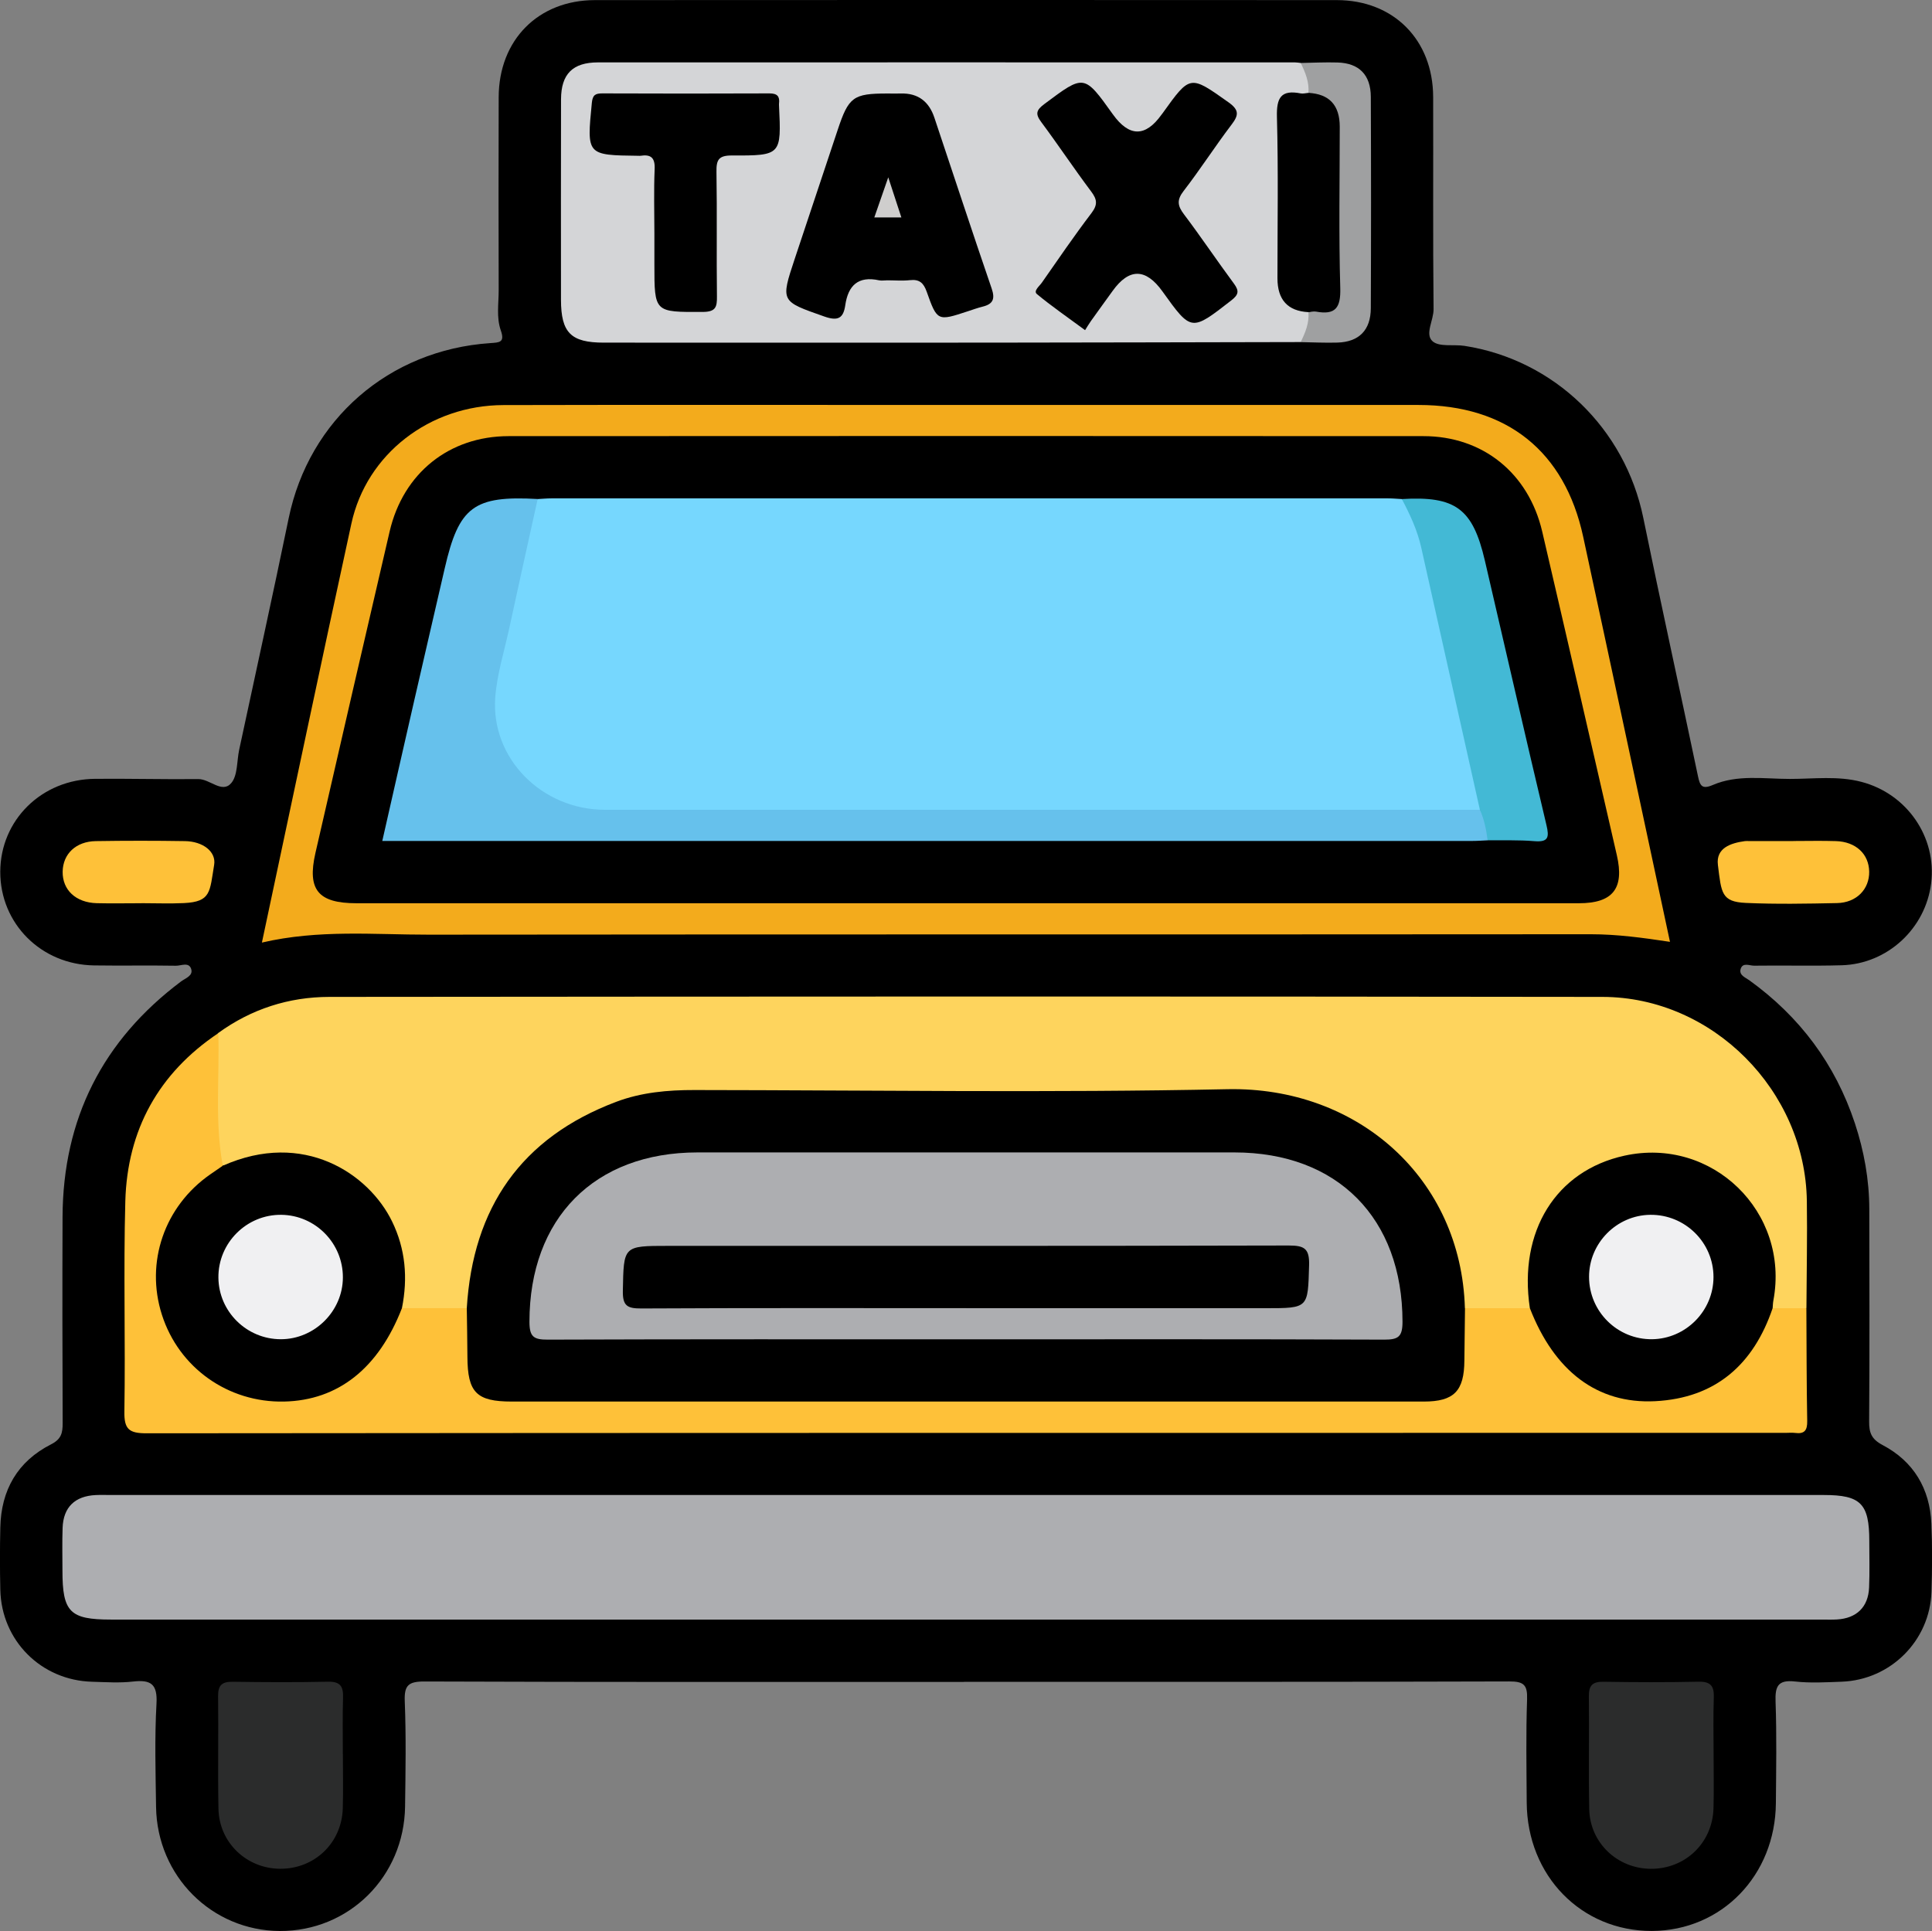 <?xml version="1.0" encoding="UTF-8"?>
<svg id="Layer_1" data-name="Layer 1" xmlns="http://www.w3.org/2000/svg" viewBox="0 0 371.26 371.11">
  <rect x="0" y="0" width="371.26" height="371.11" fill="#808080" stroke="none"/>
  <defs>
    <style>
      .cls-1 {
        fill: #d4d5d7;
      }

      .cls-2 {
        fill: #66c1ec;
      }

      .cls-3 {
        fill: #f3ab1c;
      }

      .cls-4 {
        fill: #cfcecd;
      }

      .cls-5 {
        fill: #9fa0a1;
      }

      .cls-6 {
        fill: #2b2c2c;
      }

      .cls-7 {
        fill: #fed45d;
      }

      .cls-8 {
        fill: #f0f0f2;
      }

      .cls-9 {
        fill: #adaeb1;
      }

      .cls-10 {
        fill: #fec139;
      }

      .cls-11 {
        fill: #43b9d5;
      }

      .cls-12 {
        fill: #76d7fe;
      }
    </style>
  </defs>
  <path d="M185.24,323.24c-34.55,0-69.09,.05-103.64-.08-3.12-.01-3.95,.72-3.82,3.83,.27,6.72,.15,13.47,.06,20.2-.18,13.48-10.8,23.98-24.07,23.92-13.07-.06-23.59-10.56-23.78-23.84-.09-6.61-.29-13.23,.08-19.82,.22-3.8-1.07-4.67-4.51-4.28-2.58,.3-5.23,.11-7.85,.04-9.79-.26-17.43-7.89-17.65-17.67-.09-3.99-.09-7.98,0-11.97,.15-7.2,3.31-12.72,9.76-15.99,1.97-1,2.22-2.2,2.22-4.05-.05-13.22-.07-26.44-.02-39.66,.08-18.84,7.69-33.92,22.76-45.24,.86-.64,2.36-1.09,1.96-2.39-.43-1.42-1.94-.62-2.94-.64-5.24-.09-10.48,.02-15.71-.06C7.9,185.4,.02,177.49,.05,167.52c.04-9.93,7.97-17.76,18.23-17.84,6.61-.06,13.22,.12,19.83,.05,2.23-.02,4.55,2.8,6.3,.8,1.29-1.47,1.08-4.24,1.55-6.43,3.18-14.84,6.45-29.66,9.52-44.53,3.91-18.9,19.23-32.31,38.73-33.63,1.77-.12,2.84-.11,2.03-2.43-.88-2.5-.4-5.2-.41-7.8-.03-12.35-.04-24.69,0-37.04C95.86,7.69,103.42,.03,114.32,.02c47.52-.03,95.03-.03,142.55,0,10.92,0,18.5,7.64,18.53,18.61,.04,13.59-.06,27.19,.08,40.78,.02,2.16-1.73,4.81-.19,6.18,1.29,1.14,4.05,.56,6.13,.88,17.25,2.68,30.85,15.9,34.36,33.05,3.39,16.58,7.04,33.1,10.51,49.66,.38,1.83,.77,2.58,2.86,1.68,4.75-2.04,9.84-1.16,14.79-1.16,4.59,0,9.23-.63,13.78,.57,8.74,2.3,14.46,10.61,13.38,19.45-1.06,8.71-8.39,15.54-17.19,15.79-5.61,.16-11.22,0-16.83,.08-.87,.01-2.19-.69-2.59,.63-.36,1.19,.9,1.63,1.67,2.18,9.69,6.99,16.51,16.1,20.28,27.47,1.77,5.36,2.76,10.85,2.77,16.5,.02,13.59,.07,27.19-.03,40.78-.02,2.21,.44,3.43,2.59,4.57,5.96,3.14,9.08,8.38,9.37,15.1,.19,4.36,.16,8.73,.02,13.09-.3,9.41-7.86,16.95-17.26,17.29-2.99,.11-6.02,.29-8.97-.04-3.31-.37-3.84,.96-3.73,3.91,.23,6.48,.11,12.97,.06,19.45-.1,13.9-10.41,24.52-23.8,24.58-13.57,.06-23.99-10.6-24.08-24.67-.04-6.61-.16-13.22,.07-19.83,.1-2.8-.64-3.46-3.44-3.45-34.92,.11-69.84,.07-104.76,.07Z"/>
  <path class="cls-7" d="M41.95,198.52c6.36-4.61,13.56-6.92,21.32-6.93,81.56-.07,163.11-.12,244.67,0,21.19,.03,38.98,18.07,39.27,39.23,.1,6.85-.05,13.71-.08,20.56-1.97,1.52-4.09,1.21-6.24,.53-1.43-.99-.94-2.41-.83-3.74,.84-10.04-2.91-17.86-11.73-22.78-8.74-4.89-17.37-3.8-25.21,2.1-6.57,4.94-8.96,11.99-8.7,20.06,.05,1.51,.98,3.25-.84,4.44-4,.76-8,.98-11.97-.17-1.78-1.77-1.37-4.19-1.77-6.33-3.1-16.7-12.53-27.85-28.75-33.12-3.81-1.24-7.75-1.82-11.77-1.81-35.76,0-71.52-.03-107.29,.02-20.41,.03-37.16,14.35-40.56,34.42-.39,2.28-.05,4.79-1.73,6.76-3.99,1.27-8.02,.96-12.05,.26-1.7-.97-1.15-2.54-1.03-3.98,1.4-17-13.49-29.18-29.84-24.41-1.61,.47-3.31,1.47-4.76-.38-2.14-4.98-1.12-10.23-1.21-15.37-.05-3.13-.84-6.45,1.1-9.38Z"/>
  <path class="cls-9" d="M185.56,287.32c54.97,0,109.95,0,164.92,0,7.09,0,8.73,1.66,8.73,8.83,0,2.99,.09,5.99-.04,8.97-.16,3.74-2.41,5.9-6.17,6.12-.99,.06-1.99,.02-2.99,.02-109.57,0-219.15,0-328.72,0-7.86,0-9.29-1.45-9.29-9.4,0-2.74-.07-5.49,.03-8.23,.14-3.96,2.36-6.11,6.36-6.3,1-.05,1.99-.01,2.99-.01,54.72,0,109.45,0,164.17,0Z"/>
  <path class="cls-1" d="M249.95,65.74c-19.95,.04-39.9,.09-59.84,.11-24.69,.02-49.38,0-74.07,0-6.34,0-8.23-1.9-8.24-8.24,0-12.84-.03-25.68,.01-38.53,.02-4.86,2.24-7.09,7.11-7.09,44.64-.02,89.28,0,133.92,0,.37,0,.74,.07,1.11,.11,2.31,1.71,3.18,3.71,1.32,6.29-4.63,1.54-4.64,1.54-4.65,6.38-.01,9.41-.01,18.81,0,28.22,0,4.95,.02,4.95,4.6,6.41,1.84,2.57,1.13,4.62-1.27,6.34Z"/>
  <path class="cls-3" d="M50.33,181.14c5.8-27.24,11.4-53.91,17.2-80.54,2.91-13.35,15.05-22.72,29.22-22.75,28.31-.07,56.61-.02,84.92-.02,30.3,0,60.6,0,90.91,0,16.96,0,28.1,8.87,31.65,25.32,5.57,25.79,11.06,51.59,16.68,77.86-5.16-.78-10.13-1.46-15.19-1.46-74.45,.06-148.89,0-223.34,.08-10.54,.01-21.15-1.02-32.05,1.52Z"/>
  <path class="cls-10" d="M41.95,198.52c.26,8.5-.71,17.05,.86,25.51-.11,1.46-1.31,2.03-2.28,2.77-11.06,8.41-12.78,22.67-4.05,33.65,7.73,9.72,22.77,10.67,32.86,2.09,2.23-1.9,3.63-4.39,5.01-6.91,.82-1.5,1.2-3.32,2.9-4.22,4.16,0,8.31,0,12.47,0,1.23,.98,1.2,2.39,1.27,3.75,.1,1.74,.03,3.49,.05,5.23,.08,6.24,1.5,7.76,7.72,7.77,57.91,.04,115.81,.04,173.72,0,6.23,0,7.53-1.53,7.77-7.76,.12-3.01-.99-6.26,1.27-8.98,4.16,0,8.31,0,12.47,0,1.5,.72,1.81,2.28,2.46,3.59,4.23,8.57,11.18,13.32,20.67,13.33,9.59,0,16.8-4.52,21.07-13.32,.64-1.31,.95-2.86,2.45-3.59,2.16,0,4.32,0,6.48,0,.04,7.23,.03,14.46,.16,21.68,.03,1.81-.54,2.51-2.32,2.28-.61-.08-1.25-.01-1.87-.01-104.98,0-209.96-.02-314.94,.08-3.37,0-4.31-.78-4.25-4.21,.22-13.46-.19-26.94,.18-40.39,.38-13.69,6.38-24.6,17.87-32.3Z"/>
  <path class="cls-6" d="M65.89,337.1c0,3.48,.08,6.97-.02,10.45-.2,6.67-5.46,11.67-12.1,11.6-6.43-.06-11.66-5.05-11.79-11.52-.14-7.21,.02-14.43-.07-21.64-.03-2.12,.75-2.81,2.83-2.78,6.09,.09,12.19,.12,18.28-.01,2.39-.05,2.98,.92,2.9,3.09-.12,3.6-.03,7.21-.04,10.82Z"/>
  <path class="cls-6" d="M329.29,337.08c0,3.48,.08,6.97-.02,10.45-.19,6.67-5.44,11.68-12.07,11.63-6.44-.05-11.69-5.02-11.81-11.5-.14-7.21,.02-14.43-.07-21.64-.03-2.09,.69-2.84,2.8-2.81,6.09,.1,12.19,.12,18.28-.01,2.36-.05,3.01,.86,2.93,3.06-.13,3.6-.04,7.21-.04,10.82Z"/>
  <path class="cls-5" d="M249.95,65.74c.88-1.82,1.66-3.66,1.48-5.75,4.97-1.25,5.06-4.94,4.94-9.12-.23-7.96-.23-15.94,0-23.9,.12-4.18,.03-7.87-4.94-9.12,.18-2.09-.6-3.93-1.48-5.75,2.36-.04,4.72-.16,7.08-.09,4.13,.12,6.37,2.37,6.39,6.59,.06,13.54,.06,27.09,0,40.64-.02,4.22-2.27,6.47-6.4,6.6-2.36,.07-4.72-.05-7.08-.09Z"/>
  <path class="cls-10" d="M27.16,173.59c-2.86,0-5.71,.06-8.57-.01-4.03-.11-6.61-2.55-6.55-6.07,.06-3.4,2.54-5.8,6.37-5.86,5.71-.09,11.42-.09,17.13,0,3.47,.05,6.03,2.04,5.61,4.56-.86,5.19-.57,7.1-5.8,7.35-2.72,.13-5.46,.02-8.19,.02Z"/>
  <path class="cls-10" d="M344.62,161.63c2.73,0,5.46-.07,8.19,.02,3.82,.12,6.32,2.48,6.38,5.86,.06,3.38-2.44,5.98-6.18,6.05-5.83,.12-11.68,.23-17.5-.03-4.72-.21-4.72-1.88-5.39-7.3-.4-3.25,2.43-4.2,5.19-4.58,.24-.03,.5-.01,.74-.01,2.86,0,5.71,0,8.57,0Z"/>
  <path d="M281.52,251.4c-.04,3.36-.09,6.72-.12,10.08-.04,5.87-1.99,7.88-7.81,7.88-24.53,.01-49.07,0-73.6,0-33.87,0-67.74,0-101.62,0-6.83,0-8.52-1.74-8.55-8.63-.01-3.11-.08-6.22-.12-9.33,1.18-19.3,10.45-32.77,28.73-39.65,4.82-1.82,9.9-2.27,15.04-2.26,34.13,.03,68.27,.55,102.38-.16,25-.52,44.93,17.09,45.65,42.07Z"/>
  <path d="M340.64,251.4c-3.67,10.84-10.97,17.3-22.59,17.89-11.13,.56-19.38-5.8-24.07-17.89-2.21-14.77,5-26.39,18.16-29.29,16.86-3.72,31.82,10.81,28.64,27.82-.09,.48-.1,.98-.14,1.47Z"/>
  <path d="M77.24,251.4c-4.49,11.57-12.26,17.73-22.64,17.96-10.77,.23-20.23-6.49-23.49-16.69-3.22-10.08,.48-20.83,9.26-26.95,.81-.56,1.62-1.12,2.44-1.68,15.53-6.93,28.06,1.54,32.52,10.68,2.61,5.35,3.06,10.92,1.91,16.68Z"/>
  <path d="M170.41,53.88c-.5,0-1.02,.09-1.49-.01-3.99-.87-5.94,.98-6.49,4.79-.36,2.49-1.38,3.1-4.02,2.17-8.38-2.95-8.44-2.81-5.68-11.12,2.74-8.25,5.5-16.49,8.24-24.74,2.11-6.35,2.98-7,9.55-7,.87,0,1.74,.02,2.61,0,3.32-.09,5.4,1.58,6.42,4.63,3.67,10.95,7.26,21.92,11.01,32.84,.7,2.03,.25,3-1.73,3.49-.96,.24-1.9,.58-2.84,.89-5.83,1.92-5.89,1.94-7.92-3.78-.59-1.65-1.38-2.4-3.19-2.2-1.48,.16-2.98,.03-4.48,.03Z"/>
  <path d="M208.51,63.45c-3.52-2.6-6.5-4.64-9.26-6.94-.71-.59,.49-1.52,.95-2.18,3.13-4.49,6.23-9.02,9.54-13.38,1.22-1.61,1.1-2.61-.06-4.15-3.29-4.38-6.32-8.95-9.59-13.34-1.17-1.57-.98-2.29,.6-3.47,7.66-5.72,7.61-5.78,13.16,1.98q4.7,6.56,9.34,.08c.07-.1,.15-.2,.23-.3,5.32-7.42,5.25-7.33,12.65-2.09,2.11,1.5,1.97,2.49,.56,4.33-3.16,4.16-5.99,8.58-9.18,12.71-1.34,1.73-1.18,2.84,.06,4.48,3.3,4.37,6.35,8.93,9.61,13.33,1.06,1.44,.88,2.14-.53,3.24-7.68,5.97-7.64,6.02-13.22-1.76q-4.81-6.7-9.57-.07c-1.38,1.92-2.78,3.83-4.15,5.76-.4,.57-.76,1.17-1.13,1.76Z"/>
  <path d="M125.75,44.84c0-4.11-.13-8.22,.05-12.32,.1-2.2-.71-2.9-2.74-2.58-.12,.02-.25,0-.37,0-9.99-.12-9.94-.11-8.96-10.17,.15-1.52,.67-1.82,2.02-1.82,10.7,.04,21.41,.05,32.11,0,1.52,0,2.01,.58,1.84,1.97-.02,.12,0,.25,0,.37,.45,9.51,.45,9.63-9.05,9.59-2.59-.01-3.01,.87-2.97,3.16,.13,7.96-.01,15.93,.09,23.89,.03,2.08-.22,3.01-2.74,3.02-9.28,.03-9.28,.15-9.28-9.13,0-1.99,0-3.98,0-5.97Z"/>
  <path d="M251.43,17.85q6.02,.31,6.02,6.5c0,10.33-.2,20.67,.1,31,.11,3.8-.92,5.22-4.64,4.54-.47-.09-.99,.06-1.48,.1q-5.95-.3-5.95-6.51c0-10.33,.18-20.66-.1-30.99-.1-3.68,.75-5.29,4.56-4.54,.47,.09,.99-.06,1.48-.1Z"/>
  <path d="M185.22,173.59c-38.9,0-77.8,0-116.71,0-7.37,0-9.51-2.58-7.9-9.64,4.73-20.62,9.47-41.23,14.27-61.83,2.61-11.19,11.44-18.29,22.85-18.3,58.6-.03,117.2-.04,175.81,0,11.4,0,20.2,7.12,22.82,18.35,4.83,20.72,9.58,41.46,14.34,62.2,1.47,6.38-.77,9.22-7.28,9.22-39.4,0-78.8,0-118.2,0Z"/>
  <path class="cls-9" d="M185.62,257.4c-26.79,0-53.58-.04-80.36,.06-2.72,.01-3.52-.55-3.52-3.43,.01-19.88,12.47-32.55,32.3-32.55,34.39,0,68.78,0,103.16,0,19.84,0,32.3,12.67,32.31,32.55,0,2.87-.8,3.44-3.52,3.43-26.79-.11-53.57-.06-80.36-.06Z"/>
  <path class="cls-8" d="M329.27,245.43c0,6.49-5.3,11.86-11.78,11.95-6.65,.09-12.12-5.3-12.13-11.97-.02-6.49,5.29-11.87,11.77-11.94,6.68-.07,12.14,5.32,12.14,11.96Z"/>
  <path class="cls-8" d="M53.96,257.38c-6.55,0-11.93-5.3-11.99-11.83-.07-6.68,5.43-12.17,12.11-12.08,6.54,.09,11.82,5.46,11.81,12.01,0,6.49-5.43,11.9-11.92,11.9Z"/>
  <path class="cls-4" d="M168.01,41.79c.9-2.59,1.6-4.61,2.68-7.71,1.05,3.21,1.75,5.35,2.52,7.71h-5.2Z"/>
  <path class="cls-12" d="M103.32,95.91c.87-.04,1.74-.13,2.61-.13,53.61,0,107.23,0,160.84,0,.87,0,1.74,.09,2.61,.13,3.05,1.92,3.72,5.2,4.45,8.29,2.14,9.05,4.26,18.1,6.27,27.18,1.44,6.54,3.04,13.04,4.47,19.58,.37,1.71,1.29,3.64-.54,5.19-1.65,.78-3.41,.63-5.15,.63-53.67,.01-107.34,.03-161.01,0-12.44,0-21.07-6.62-23.45-17.76-.53-2.47-.61-4.94-.11-7.42,2.19-10.86,4.88-21.62,7.35-32.42,.28-1.22,.67-2.41,1.66-3.28Z"/>
  <path class="cls-2" d="M103.32,95.91c-1.84,8.33-3.69,16.67-5.5,25.01-.95,4.35-2.31,8.67-2.65,13.07-.89,11.73,8.93,21.64,21.08,21.64,56.04,.01,112.09,0,168.13,0,2.11,1.55,2.62,3.5,1.49,5.87-.99,.04-1.99,.12-2.98,.12-68.67,0-137.35,0-206.02,0h-3.41c2.08-9.16,4.09-18.05,6.13-26.95,1.94-8.49,3.92-16.96,5.87-25.45,2.72-11.86,5.59-14,17.86-13.32Z"/>
  <path class="cls-11" d="M285.87,161.5c-.26-2.02-.65-4-1.49-5.87-2.81-12.58-5.62-25.16-8.44-37.74-.95-4.23-1.89-8.47-2.84-12.7-.74-3.29-2.15-6.32-3.72-9.28,10.33-.61,13.63,1.82,15.96,11.84,3.94,16.94,7.81,33.89,11.83,50.81,.56,2.35,.39,3.33-2.34,3.1-2.97-.25-5.97-.13-8.95-.17Z"/>
  <path d="M185.65,251.41c-20.8,0-41.61-.05-62.41,.06-2.68,.01-3.61-.48-3.55-3.4,.17-8.63,.02-8.63,8.72-8.63,39.74,0,79.48,.03,119.22-.07,3,0,4.02,.55,3.93,3.79-.24,8.25-.06,8.26-8.35,8.26h-57.55Z"/>
</svg>